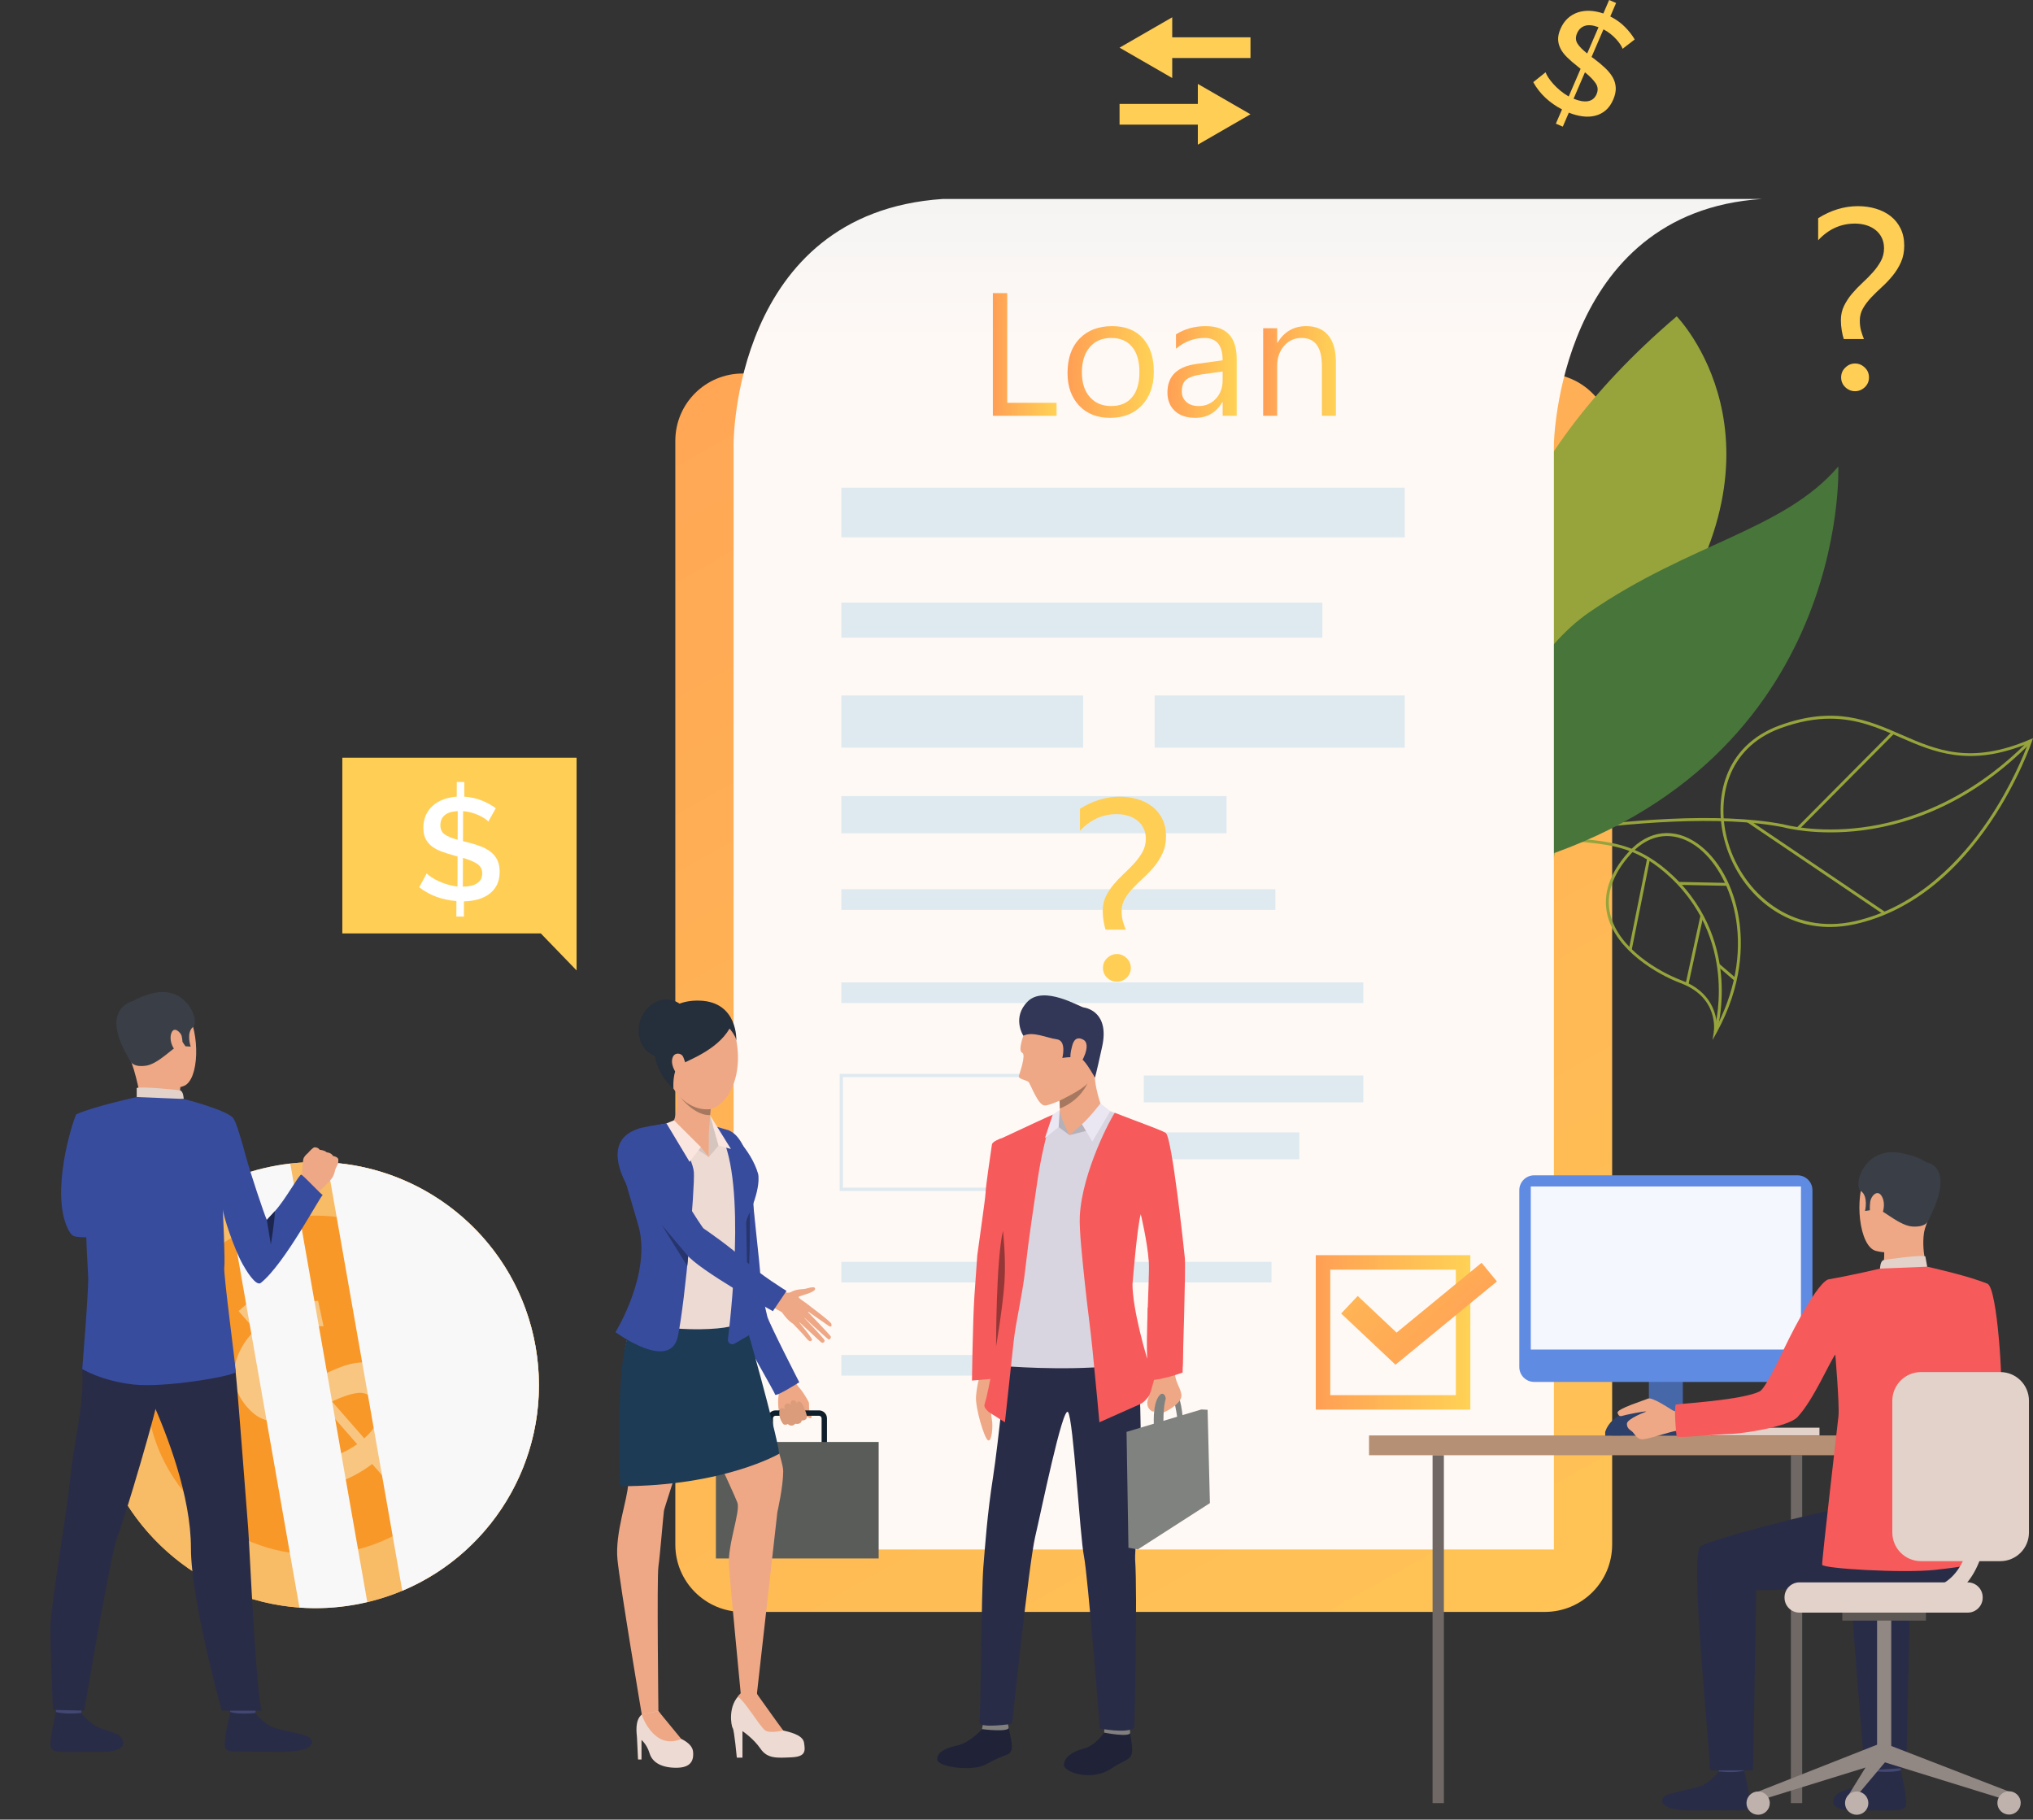 <svg width="200" height="179" viewBox="0 0 200 179" fill="none" xmlns="http://www.w3.org/2000/svg">
<rect x="0" y="0" width="200" height="179" fill="#333333" stroke="none"/>
<path d="M73.062 158.57H151.972C155.632 158.57 158.598 155.606 158.598 151.949V43.363C158.598 39.706 155.631 36.743 151.972 36.743H73.062C69.402 36.743 66.436 39.707 66.436 43.363V151.949C66.436 155.606 69.402 158.57 73.062 158.57Z" fill="url(#paint0_linear_8_186)"/>
<path d="M139.333 84.379L139.269 84.099C139.329 84.085 145.293 82.728 152.698 81.686C159.537 80.722 169.036 79.837 175.461 81.094L175.473 81.097C175.504 81.106 178.664 81.985 183.203 81.397C187.39 80.856 193.645 78.92 199.659 72.777L199.864 72.977C197.181 75.717 194.227 77.865 191.082 79.358C188.565 80.554 185.921 81.337 183.224 81.683C178.729 82.262 175.563 81.419 175.399 81.374C163.17 78.985 139.57 84.325 139.333 84.379Z" fill="#97A43C"/>
<path d="M180.021 91.192C177.943 91.192 175.986 90.582 174.262 89.382C172.123 87.894 170.515 85.621 169.736 82.982C168.452 78.638 169.6 73.364 175.058 71.368C180.456 69.395 183.793 70.853 187.019 72.262C190.533 73.796 193.852 75.246 199.706 72.744L200 72.618L199.898 72.922C199.885 72.96 198.594 76.767 195.827 80.863C194.201 83.269 192.389 85.305 190.443 86.911C188.006 88.923 185.351 90.266 182.549 90.901C181.692 91.096 180.846 91.192 180.021 91.192ZM180.038 70.699C178.6 70.699 177 70.963 175.156 71.638C169.874 73.57 168.765 78.687 170.01 82.9C171.462 87.815 176.214 92.044 182.485 90.621C188.73 89.204 193.056 84.448 195.584 80.708C197.881 77.311 199.154 74.113 199.516 73.134C193.73 75.506 190.261 73.99 186.903 72.524C184.835 71.622 182.722 70.699 180.038 70.699Z" fill="#97A43C"/>
<path d="M172.05 80.657L171.89 80.895L185.312 89.963L185.473 89.725L172.05 80.657Z" fill="#97A43C"/>
<path d="M186.123 71.984L176.75 81.426L176.954 81.628L186.328 72.186L186.123 71.984Z" fill="#97A43C"/>
<path d="M168.474 102.316L168.6 101.508C168.622 101.37 169.084 98.121 165.335 96.715C163.057 95.861 158.979 93.493 158.137 90.033C157.639 87.983 158.342 85.888 160.228 83.802C162.169 81.656 164.709 81.358 167.021 83.003C169.045 84.444 170.555 87.179 171.062 90.32C171.477 92.895 171.433 96.944 168.868 101.6L168.474 102.316ZM163.999 82.246C162.725 82.246 161.492 82.834 160.442 83.995C158.623 86.006 157.942 88.014 158.417 89.965C159.23 93.308 163.211 95.613 165.437 96.446C168.389 97.554 168.86 99.815 168.906 100.918C173.07 92.822 170.199 85.618 166.855 83.237C165.922 82.574 164.949 82.246 163.999 82.246Z" fill="#97A43C"/>
<path d="M168.88 101.572L168.604 101.49C168.611 101.468 169.257 99.275 169.053 96.322C168.866 93.602 167.896 89.661 164.345 86.326C161.237 83.406 158.7 83.14 155.764 82.832C152.26 82.465 148.289 82.048 142.501 76.771L142.695 76.558C148.413 81.772 152.334 82.184 155.794 82.546C158.658 82.846 161.363 83.129 164.542 86.115C168.165 89.518 169.152 93.538 169.342 96.312C169.547 99.316 168.886 101.55 168.88 101.572Z" fill="#97A43C"/>
<path d="M162.041 84.441L160.237 93.409L160.518 93.466L162.323 84.498L162.041 84.441Z" fill="#97A43C"/>
<path d="M165.131 86.758L165.125 87.046L169.939 87.142L169.945 86.855L165.131 86.758Z" fill="#97A43C"/>
<path d="M167.287 90.057L165.822 96.799L166.102 96.86L167.568 90.118L167.287 90.057Z" fill="#97A43C"/>
<path d="M169.144 94.822L168.957 95.04L170.625 96.473L170.813 96.255L169.144 94.822Z" fill="#97A43C"/>
<path d="M139.181 47.925C139.181 47.925 154.636 60.703 148.33 71.925C142.022 83.147 138.069 73.975 138.069 73.975C138.069 73.975 133.4 75.744 139.56 62.02C142.463 55.551 139.181 47.925 139.181 47.925Z" fill="#BBD070"/>
<path d="M164.949 31.121C164.949 31.121 176.928 43.356 163.372 62.391C149.816 81.425 152.774 90.784 152.774 90.784C152.774 90.784 129.985 60.907 164.949 31.121Z" fill="#97A43C"/>
<path d="M148.603 85.281C141.81 87.151 146.447 67.046 156.356 60.226C166.264 53.406 175.469 52.171 180.847 45.893C180.847 45.893 182.059 76.072 148.603 85.281Z" fill="#48753A"/>
<path d="M173.348 19.573C153.249 20.872 152.867 43.7 152.867 43.7V152.425H72.167V43.7C72.167 43.7 72.075 20.948 92.749 19.573H173.348Z" fill="url(#paint1_linear_8_186)"/>
<path d="M138.193 47.976H82.763V52.863H138.193V47.976Z" fill="#DFEAF0"/>
<path d="M130.093 59.276H82.763V62.737H130.093V59.276Z" fill="#DFEAF0"/>
<path d="M106.556 68.414H82.763V73.555H106.556V68.414Z" fill="#DFEAF0"/>
<path d="M138.194 68.414H113.586V73.555H138.194V68.414Z" fill="#DFEAF0"/>
<path d="M120.668 78.313H82.763V81.978H120.668V78.313Z" fill="#DFEAF0"/>
<path d="M125.469 87.476H82.763V89.512H125.469V87.476Z" fill="#DFEAF0"/>
<path d="M134.118 96.638H82.763V98.674H134.118V96.638Z" fill="#DFEAF0"/>
<path d="M106.719 117.161H82.601V105.638H106.719V117.161ZM82.926 116.836H106.393V105.963H82.926V116.836Z" fill="#DFEAF0"/>
<path d="M134.118 105.801H112.517V108.448H134.118V105.801Z" fill="#DFEAF0"/>
<path d="M127.828 111.399H112.517V114.046H127.828V111.399Z" fill="#DFEAF0"/>
<path d="M125.088 124.125H82.763V126.161H125.088V124.125Z" fill="#DFEAF0"/>
<path d="M107.091 133.287H82.763V135.322H107.091V133.287Z" fill="#DFEAF0"/>
<path d="M144.648 138.668H129.441V123.475H144.648V138.668ZM130.866 137.244H143.222V124.899H130.866V137.244Z" fill="url(#paint2_linear_8_186)"/>
<path d="M137.283 134.251L131.937 129.216L133.568 127.489L137.391 131.091L145.753 124.226L147.262 126.06L137.283 134.251Z" fill="url(#paint3_linear_8_186)"/>
<path d="M166.306 141.199H178.995V140.446H166.306V141.199Z" fill="#E2D2CA"/>
<path d="M177.294 143.157H176.182V177.38H177.294V143.157Z" fill="#706865"/>
<path d="M159.473 141.308H168.292V140.232H159.473V141.308Z" fill="#CCBDB7"/>
<path d="M162.213 141.198H165.552V131.063H162.213V141.198Z" fill="#4667A8"/>
<path d="M134.68 143.156H183.546V141.21H134.68V143.156Z" fill="#B59074"/>
<path d="M192.925 129.433C192.925 129.433 193.46 136.921 191.996 137.818C191.078 138.379 187.42 140.273 187.529 140.627C187.637 140.983 189.595 143.787 189.595 143.787C189.595 143.787 196.62 139.164 196.847 137.707C197.069 136.284 196.501 126.743 195.536 126.303C194.812 125.974 194.43 126.246 193.519 126.922C192.239 127.873 192.925 129.433 192.925 129.433Z" fill="#F75A5A"/>
<path d="M180.119 131.571L179.5 131.342C179.5 131.342 180.272 129.531 180.61 129.576C180.998 129.626 181.483 129.754 181.483 129.754L180.119 131.571Z" fill="#EAD8CF"/>
<path d="M179.978 131.883C180.057 131.824 181.294 129.452 181.294 129.452L183.938 129.811L182.509 132.62L179.978 131.883Z" fill="#DA9B5B"/>
<path d="M184.281 172.707C184.281 172.707 184.499 174.222 184.527 174.45C184.554 174.677 186.957 174.315 186.957 174.315L187.152 172.512C187.152 172.512 184.582 172.493 184.281 172.707Z" fill="#424773"/>
<path d="M184.5 174.257C184.5 174.257 183.739 175.169 183.002 175.567C182.265 175.965 181.108 176.123 180.673 176.535C180.358 176.832 179.528 178.112 182.586 178.087C185.645 178.062 187.12 178.268 187.448 177.777C187.776 177.286 186.974 174.155 186.974 174.155C186.974 174.155 186.25 174.415 184.5 174.257Z" fill="#292C47"/>
<path d="M168.884 172.722C168.884 172.722 169.102 174.237 169.131 174.464C169.158 174.692 171.561 174.33 171.561 174.33L171.755 172.526C171.755 172.526 169.184 172.507 168.884 172.722Z" fill="#424773"/>
<path d="M169.105 174.272C169.105 174.272 168.343 175.185 167.606 175.582C166.87 175.98 164.16 176.308 163.725 176.719C163.41 177.016 162.887 178.214 167.191 178.101C170.248 178.022 171.725 178.282 172.052 177.791C172.38 177.3 171.578 174.169 171.578 174.169C171.578 174.169 170.895 174.448 169.105 174.272Z" fill="#292C47"/>
<path d="M192.031 146.534C192.031 146.534 183.295 148.012 181.321 148.32C179.348 148.63 168.649 151.29 167.31 152.101C166.245 152.746 167.869 168.242 168.247 174.155H172.462L172.768 156.421C177.826 156.547 181.434 155.238 185.117 155.797C188.8 156.357 191.871 157.15 194.211 154.014C194.21 154.014 194.297 147.219 192.031 146.534Z" fill="#292C47"/>
<path d="M183.42 174.169L187.527 173.915L187.927 156.419C190.105 156.474 190.851 156.336 192.613 156.122L195.928 148.421C193.022 149.002 183.711 151.348 182.47 152.1C181.405 152.746 183.041 168.256 183.42 174.169Z" fill="#292C47"/>
<path d="M188.01 113.814C188.01 113.814 184.807 112.93 183.584 115.414C182.363 117.899 182.916 122.607 184.53 123.05C186.145 123.494 188.465 122.983 189.136 121.438C189.806 119.892 190.34 117.695 190.181 116.272C190.02 114.849 188.86 114.155 188.01 113.814Z" fill="#EEA886"/>
<path d="M185.368 122.554C185.368 122.554 185.403 124.444 185.195 124.846C184.986 125.249 189.655 125.147 189.655 125.147C189.655 125.147 188.919 122.878 189.337 120.946C189.75 119.034 185.368 122.554 185.368 122.554Z" fill="#EEA886"/>
<path d="M189.588 120.232C189.588 120.232 189.339 120.739 188.13 120.657C186.922 120.575 185.328 119.119 184.815 118.989C184.302 118.859 184.271 118.567 184.271 118.567L184 119.049L183.475 119.129C183.475 119.129 183.832 117.669 183.054 117.156C182.276 116.642 183.404 112.502 187.345 113.501C187.345 113.501 190.352 114.051 190.392 115.728C190.431 117.405 190.172 119.343 189.588 120.232Z" fill="#3A3F47"/>
<path d="M184.949 124.798C184.949 124.798 184.962 124.029 185.312 123.955C185.661 123.881 188.982 123.425 189.409 123.593L189.594 124.61C189.594 124.609 188.768 125.117 184.949 124.798Z" fill="#E2D2CA"/>
<path d="M183.989 118.223C184.079 117.592 184.796 116.868 185.207 117.85C185.619 118.832 184.93 120.263 184.469 120.186C184.008 120.11 183.867 119.079 183.989 118.223Z" fill="#EEA886"/>
<path d="M171.042 133.89C171.044 133.889 171.045 133.889 171.048 133.89C171.024 133.9 171.02 133.901 171.042 133.89Z" fill="#323657"/>
<path d="M188.944 114.266C188.944 114.266 192.848 114.083 189.625 120.173L188.944 114.266Z" fill="#3A3F47"/>
<path d="M197.645 176.245L197.354 177.061L185.081 173.261L185.669 171.608L197.645 176.245Z" fill="#918783"/>
<path d="M184.66 172.679H186.055V159.347H184.66V172.679Z" fill="#918783"/>
<path d="M181.242 159.424H189.471V158.637H181.242V159.424Z" fill="#5E5854"/>
<path d="M172.96 176.245L173.251 177.061L185.525 173.261L184.986 171.503L172.96 176.245Z" fill="#918783"/>
<path d="M181.609 176.973V177.922L185.525 173.261L184.986 171.503L181.609 176.973Z" fill="#918783"/>
<path d="M171.813 177.379C171.813 178.012 172.327 178.525 172.96 178.525C173.594 178.525 174.107 178.012 174.107 177.379C174.107 176.746 173.594 176.234 172.96 176.234C172.327 176.234 171.813 176.746 171.813 177.379Z" fill="#BFB2AC"/>
<path d="M183.466 178.19C183.914 177.743 183.914 177.017 183.466 176.57C183.018 176.122 182.292 176.122 181.844 176.57C181.396 177.017 181.396 177.743 181.844 178.19C182.292 178.637 183.018 178.637 183.466 178.19Z" fill="#BFB2AC"/>
<path d="M197.906 178.475C198.523 178.33 198.905 177.712 198.759 177.096C198.614 176.481 197.996 176.099 197.38 176.245C196.764 176.39 196.382 177.008 196.527 177.623C196.673 178.239 197.29 178.621 197.906 178.475Z" fill="#BFB2AC"/>
<path d="M177.026 158.639H193.58C194.392 158.639 195.05 157.981 195.05 157.17V157.132C195.05 156.32 194.391 155.663 193.58 155.663H177.026C176.215 155.663 175.556 156.321 175.556 157.132V157.17C175.556 157.981 176.214 158.639 177.026 158.639Z" fill="#E2D2CA"/>
<path d="M140.932 177.38H142.044V143.156H140.932V177.38Z" fill="#706865"/>
<path d="M150.93 135.945H176.835C177.646 135.945 178.302 135.29 178.302 134.48V117.085C178.302 116.275 177.646 115.62 176.835 115.62H150.93C150.12 115.62 149.464 116.275 149.464 117.085V134.48C149.464 135.288 150.12 135.945 150.93 135.945Z" fill="#5F8BE3"/>
<path d="M150.593 132.76H177.172V116.718H150.593V132.76Z" fill="#F5F7FF"/>
<path d="M157.913 141.237V140.875C157.913 140.875 158.421 138.625 162.022 138.625C165.622 138.625 165.549 141.236 165.549 141.236H157.913V141.237Z" fill="#2C4069"/>
<path d="M165.593 138.96C165.593 138.96 164.81 138.899 164.524 138.727C164.238 138.554 162.523 137.402 162.121 137.586C161.718 137.771 159.039 138.591 159.132 138.982C159.225 139.374 159.473 139.336 159.661 139.266C159.85 139.197 161.797 138.789 161.968 138.858C161.968 138.858 160.056 139.555 160.049 140.063C160.041 140.572 160.449 140.695 160.63 140.888C160.811 141.08 161.03 141.558 161.522 141.594C162.015 141.631 164.418 140.795 164.912 140.757C165.407 140.719 166.323 140.787 166.386 140.707C166.447 140.626 165.593 138.96 165.593 138.96Z" fill="#EEA886"/>
<path d="M179.831 125.865C182.325 125.427 184.949 124.798 184.949 124.798L189.594 124.61C189.594 124.61 193.856 125.547 195.535 126.305C195.694 126.376 195.694 130.104 196.131 131.082L194.739 134.015C194.739 134.015 193.935 139.826 193.768 142.41C193.691 143.596 193.985 153.876 193.985 153.876C193.985 153.876 193.568 154.082 190.399 154.431C187.229 154.78 179.31 154.305 179.26 153.931C179.21 153.557 180.794 140.004 180.864 139.301C180.971 138.224 180.552 133.246 180.552 133.246C179.956 134.047 178.432 137.668 176.845 139.389C175.911 140.402 171.289 141.023 170.418 141.052C168.522 141.115 165.062 141.492 164.961 141.307C164.881 141.197 164.66 138.239 164.877 138.167C165.066 138.104 171.491 137.735 173.137 136.862C173.739 136.544 175.539 132.622 175.539 132.622C175.539 132.622 178.455 126.483 179.831 125.865Z" fill="#F75A5A"/>
<path d="M188.983 153.577H196.78C198.339 153.577 199.603 152.315 199.603 150.757V137.796C199.603 136.239 198.339 134.976 196.78 134.976H188.983C187.424 134.976 186.16 136.239 186.16 137.796V150.757C186.16 152.315 187.424 153.577 188.983 153.577Z" fill="#E2D2CA"/>
<path d="M188.542 157.897C190.525 157.897 192.131 157.231 193.32 155.92C196.008 152.955 195.525 147.745 195.503 147.524C195.462 147.113 195.095 146.813 194.685 146.854C194.274 146.895 193.975 147.26 194.015 147.671C194.02 147.731 194.449 152.453 192.209 154.919C191.303 155.917 190.104 156.401 188.542 156.401C188.129 156.401 187.795 156.736 187.795 157.148C187.794 157.563 188.129 157.897 188.542 157.897Z" fill="#E2D2CA"/>
<path d="M77.84 135.412C77.84 135.412 78.171 135.727 78.285 136.022C78.375 136.255 78.678 136.564 78.821 136.741C78.964 136.917 79.498 137.742 79.574 137.972C79.606 138.066 79.564 138.715 79.649 138.899C79.734 139.083 79.951 139.435 79.787 139.502C79.623 139.568 79.339 139.303 79.339 139.303C79.339 139.303 79.405 139.476 79.279 139.577C79.034 139.776 78.851 139.696 78.851 139.696C78.851 139.696 78.803 139.915 78.679 139.971C78.407 140.098 78.233 140.015 78.233 140.015C78.233 140.015 78.136 140.154 77.937 140.197C77.681 140.254 77.51 140.059 77.51 140.059C77.51 140.059 77.207 140.201 77.07 140.073C76.933 139.945 76.904 139.78 76.826 139.652C76.748 139.525 76.427 138.285 76.592 137.297C76.758 136.309 75.985 135.569 75.985 135.569L77.84 135.412Z" fill="#EEA886"/>
<path d="M80.569 143.005H76.301C75.867 143.005 75.514 142.653 75.514 142.219V139.53C75.514 139.096 75.867 138.744 76.301 138.744H80.569C81.003 138.744 81.355 139.096 81.355 139.53V142.219C81.355 142.653 81.003 143.005 80.569 143.005ZM76.301 139.273C76.159 139.273 76.043 139.389 76.043 139.531V142.22C76.043 142.362 76.159 142.478 76.301 142.478H80.569C80.711 142.478 80.827 142.362 80.827 142.22V139.531C80.827 139.389 80.711 139.273 80.569 139.273H76.301Z" fill="#0E1E2B"/>
<path d="M86.441 141.851H70.428V153.313H86.441V141.851Z" fill="#595C59"/>
<path d="M71.634 111.178C71.634 111.178 70.814 111.19 70.463 113.639C70.113 116.09 70.777 117.114 70.855 118.133C70.934 119.153 72.131 125.739 72.163 126.03C72.196 126.321 72.356 129.826 72.823 130.756C73.289 131.686 76.722 136.958 76.767 137.22C76.813 137.484 78.434 136.302 78.434 136.302C78.434 136.302 75.738 130.664 75.582 130.02C75.425 129.376 74.341 126.092 74.512 125.088C74.683 124.085 74.031 118.553 74.094 117.937C74.158 117.324 73.206 111.552 71.634 111.178Z" fill="#EEA886"/>
<path d="M71.634 111.178C71.634 111.178 70.814 111.19 70.463 113.639C70.113 116.09 70.43 116.972 70.641 118.035C70.841 119.037 71.521 125.174 71.553 125.465C71.586 125.757 72.401 129.455 72.824 130.757C73.146 131.746 76.206 136.927 76.252 137.19C76.298 137.453 78.631 135.979 78.631 135.979C78.631 135.979 75.639 130.146 75.483 129.504C75.327 128.86 74.82 126.633 74.804 125.616C74.784 124.42 74.032 118.555 74.095 117.938C74.158 117.324 73.923 112.016 71.634 111.178Z" fill="#384C9E"/>
<path d="M64.772 168.328C64.772 168.328 66.201 170.447 66.776 170.958C66.776 170.958 68.1 171.421 68.183 172.322C68.237 172.91 68.185 173.856 66.671 173.898C65.158 173.94 64.186 173.412 63.909 172.496C63.633 171.581 63.109 171.171 63.109 171.171V173.088H62.768C62.768 173.088 62.682 171.235 62.662 170.894C62.64 170.554 62.416 169.244 63.136 168.664C63.855 168.083 64.772 168.328 64.772 168.328Z" fill="#EDDAD3"/>
<path d="M74.461 166.634C74.461 166.634 74.708 167.218 75.175 167.826C75.518 168.272 76.582 170.105 77.051 170.233C77.519 170.361 78.97 170.617 79.097 171.426C79.225 172.235 79.289 172.81 77.86 172.874C76.431 172.938 75.494 173.023 74.811 172.022C74.129 171.02 73.042 170.296 73.042 170.296V172.908H72.487C72.487 172.908 72.231 170.19 72.083 169.998C71.933 169.806 71.55 167.719 72.872 166.632C74.195 165.547 74.461 166.634 74.461 166.634Z" fill="#EDDAD3"/>
<path d="M63.813 127.42C63.813 127.42 62.009 129.764 61.519 132.543C61.03 135.322 61.808 144.651 61.787 146.026C61.766 147.399 60.487 150.818 60.743 153.406C60.999 155.995 63.136 168.662 63.136 168.662L64.772 168.327C64.772 168.327 64.612 155.196 64.772 154.11C64.931 153.024 65.252 149.064 65.317 148.616C65.38 148.169 69.376 136.423 69.376 134.42C69.376 132.415 68.161 124.151 63.813 127.42Z" fill="#EEA886"/>
<path d="M72.873 128.336C72.873 128.336 75.835 139.636 76.188 141.201C76.54 142.766 77.049 144.059 77.049 144.723C77.049 146.265 76.476 148.742 76.476 148.742L74.461 166.634H72.873C72.873 166.634 71.87 156.187 71.711 154.078C71.551 151.97 72.862 148.711 72.542 147.816C72.222 146.922 67.393 136.602 67.393 136.602C67.393 136.602 63.738 125.056 72.873 128.336Z" fill="#EEA886"/>
<path d="M67.022 171.067C67.022 171.067 65.778 171.705 64.647 170.862C63.518 170.018 63.136 168.662 63.136 168.662L64.772 168.328L67.022 171.067Z" fill="#EEA886"/>
<path d="M77.052 170.233C77.052 170.233 75.772 170.552 75.282 170.233C74.792 169.913 73.125 167.098 72.572 166.93C72.572 166.93 73.107 165.845 74.461 166.633C74.461 166.633 76.689 169.764 77.052 170.233Z" fill="#EEA886"/>
<path d="M76.665 143.003C76.665 143.003 71.22 146.205 61.016 146.205C61.016 146.205 60.438 134.38 61.922 131.053C63.406 127.727 73.254 129.795 73.254 129.795C73.254 129.795 76.315 140.557 76.665 143.003Z" fill="#1D3B54"/>
<path d="M69.226 110.296C69.226 110.296 70.809 111.042 71.358 111.152C71.908 111.261 74.04 114.029 74.413 115.039C74.786 116.049 74.413 117.564 73.644 119.343C72.875 121.122 73.599 121.715 73.248 123.493C72.896 125.272 72.588 129.039 72.654 130.026C72.721 131.015 63.764 131.201 61.72 129.4C61.72 129.4 63.775 126.326 64.038 125.886C64.302 125.447 64.082 123.053 63.841 122.438C63.599 121.823 61.99 116.594 61.99 116.594C61.99 116.594 60.674 112.578 61.863 111.656C62.896 110.855 65.711 110.569 66.217 110.393C66.723 110.218 68.193 110.142 69.226 110.296Z" fill="#EDDAD3"/>
<path d="M69.732 113.82L70.693 112.694L69.858 109.732C69.859 109.733 69.579 111.382 69.732 113.82Z" fill="#D6C5BE"/>
<path d="M67.23 99.074C68.171 98.743 71.626 97.931 72.44 102.346C73.254 106.76 70.814 109.9 68.571 109.067C66.33 108.232 64.944 105.18 64.813 102.851C64.68 100.523 66.043 99.491 67.23 99.074Z" fill="#EEA886"/>
<path d="M72.439 102.345C72.439 102.345 72.608 98.568 68.85 98.436C65.092 98.305 64.081 101.397 64.388 103.65C64.696 105.904 66.252 107.092 66.252 107.092C66.252 107.092 66.116 105.268 66.846 104.795C67.575 104.321 70.499 103.377 71.774 101.181C71.773 101.181 72.364 101.875 72.439 102.345Z" fill="#252E3B"/>
<path d="M67.753 101.945C67.258 103.449 65.79 104.318 64.474 103.885C63.158 103.453 62.493 101.883 62.987 100.379C63.482 98.874 64.951 98.006 66.267 98.438C67.583 98.871 68.248 100.44 67.753 101.945Z" fill="#252E3B"/>
<path d="M69.983 108.47C69.983 108.47 69.667 111.371 69.733 112.315C69.733 112.315 68.088 113.961 66.218 110.393C66.218 110.393 67.004 108.922 66.412 106.918C65.82 104.915 69.983 108.47 69.983 108.47Z" fill="#EEA886"/>
<path d="M69.732 112.315V113.82L67.84 112.407L69.732 112.315Z" fill="#EEA886"/>
<path d="M69.732 113.819L68.946 112.848L66.299 110.212L65.443 111.036L69.732 113.819Z" fill="#D6C5BE"/>
<path d="M65.933 110.465C65.933 110.465 68.153 113.832 68.26 115.315C68.366 116.797 67.434 127.885 66.688 131.45C65.941 135.014 60.551 131.048 60.551 131.048C60.551 131.048 64.174 125.191 62.783 120.499C61.392 115.809 60.888 113.934 60.888 113.934C60.888 113.934 61.366 111.322 63.062 110.954C64.548 110.631 65.933 110.465 65.933 110.465Z" fill="#384C9E"/>
<path d="M74.585 115.487C74.585 115.487 74.961 116.905 73.4 120.035C73.4 120.035 73.425 124.041 73.468 125.293C73.513 126.545 73.809 131.278 73.809 131.278L72.265 132.181C71.954 132.363 71.57 132.11 71.613 131.752C72.05 128.151 73.473 114.487 70.4 110.813L71.633 111.176C71.634 111.177 73.848 112.967 74.585 115.487Z" fill="#384C9E"/>
<path d="M67.223 103.997C67.086 103.65 66.629 103.554 66.366 103.751C66.102 103.948 65.948 104.541 66.366 105.31C66.783 106.079 68.257 106.615 67.223 103.997Z" fill="#EEA886"/>
<path d="M70.694 112.694L71.906 113.029L69.859 109.733L70.694 112.694Z" fill="#FAE6DE"/>
<path d="M68.947 112.848L67.84 114.297L65.567 110.512L66.299 110.212L68.947 112.848Z" fill="#FAE6DE"/>
<path d="M69.917 109.108L69.863 109.69C69.863 109.69 68.556 109.934 66.846 107.851C66.845 107.85 68.058 109.328 69.917 109.108Z" fill="#A77860"/>
<path d="M76.643 126.866C76.643 126.866 77.411 127.36 77.853 127.084C78.23 126.849 78.885 126.816 79.088 126.806C79.358 126.791 80.172 126.44 80.192 126.781C80.213 127.121 78.88 127.424 78.613 127.544C78.346 127.663 79.521 128.236 79.653 128.511C79.785 128.785 78.725 130.675 77.963 130.188C77.201 129.702 76.71 128.68 76.559 128.621C76.408 128.563 75.992 128.288 75.992 128.288L76.643 126.866Z" fill="#EEA886"/>
<path d="M62.044 111.482C62.044 111.482 63.111 111.218 64.034 112.205C64.957 113.194 65.418 114.819 65.66 115.345C65.902 115.872 68.957 120.748 69.133 120.857C69.309 120.967 72.414 123.47 73.82 124.809C75.227 126.149 77.968 127.642 77.968 127.642L76.936 129.092C76.936 129.092 68.605 124.656 67.55 123.03C66.495 121.406 62.283 116.903 62.283 116.903C62.283 116.903 59.769 113.119 62.044 111.482Z" fill="#EEA886"/>
<path d="M79.502 128.356C79.502 128.356 81.733 130.001 81.79 130.234C81.847 130.468 81.751 130.583 81.535 130.438C81.321 130.293 79.334 128.911 79.334 128.911C79.334 128.911 81.647 131.301 81.736 131.483C81.788 131.589 81.615 131.824 81.492 131.757C81.369 131.69 78.941 129.452 78.941 129.452C78.941 129.452 81.097 131.687 81.125 131.861C81.15 132.013 80.938 132.189 80.766 132.035C80.595 131.88 78.477 129.918 78.477 129.918C78.477 129.918 79.944 131.643 79.881 131.805C79.843 131.903 79.702 132.114 79.337 131.656C78.973 131.199 78 130.211 78 130.211L79.502 128.356Z" fill="#EEA886"/>
<path d="M73.768 119.249C73.768 119.249 73.841 124.251 73.535 126.663L73.4 120.035L73.768 119.249Z" fill="#27356E"/>
<path d="M62.594 111.115C62.594 111.115 63.202 111.217 64.125 112.205C65.048 113.194 65.51 114.819 65.751 115.345C65.993 115.872 69.048 120.748 69.224 120.857C69.4 120.967 71.944 122.713 73.351 124.053C74.758 125.392 77.376 126.992 77.376 126.992L76.033 128.986C76.033 128.986 68.686 124.921 67.521 123.372C66.276 121.718 61.839 116.863 61.839 116.863C61.839 116.863 58.962 112.442 62.594 111.115Z" fill="#384C9E"/>
<path d="M79.35 139.176C79.35 139.176 79.064 138.063 78.706 137.897C78.348 137.731 78.428 138.138 78.428 138.138C78.428 138.138 78.356 137.734 78.022 137.756C77.689 137.779 77.81 138.251 77.81 138.251C77.81 138.251 77.671 137.959 77.354 138.101C77.037 138.243 77.228 138.613 77.228 138.613C77.228 138.613 76.801 138.308 76.698 138.723C76.524 139.425 77.05 140.085 77.05 140.085C77.05 140.085 77.216 140.235 77.511 140.078C77.511 140.078 77.853 140.471 78.242 140.049C78.242 140.049 78.811 140.198 78.866 139.726C78.864 139.726 79.508 139.804 79.35 139.176Z" fill="#DB9C7C"/>
<path d="M67.605 124.544L65.091 120.49C65.091 120.49 67.235 123.02 67.459 123.291C67.682 123.562 67.701 123.582 67.701 123.582C67.701 123.582 67.636 124.405 67.605 124.544Z" fill="#27356E"/>
<path d="M97.935 134.146C97.935 134.146 98.109 134.936 98.415 135.742C98.565 136.134 98.639 138.713 98.624 139.046C98.611 139.326 98.425 139.16 98.331 138.976C98.276 138.87 98.107 137.979 97.942 137.505C97.803 137.107 97.684 136.959 97.614 137.088C97.543 137.217 97.416 138.873 97.568 139.581C97.72 140.289 97.561 141.92 97.188 141.684C96.815 141.447 95.943 138.498 96.016 137.387C96.089 136.276 96.486 134.883 96.486 134.883L97.935 134.146Z" fill="#EEA886"/>
<path d="M97.585 135.64C97.585 135.64 98.802 127.555 99.124 126.019C99.271 125.323 99.673 123.592 99.927 122.17C100.012 121.701 100.082 121.219 100.142 120.747C100.142 120.745 100.142 120.744 100.142 120.744C100.381 118.858 100.443 117.138 100.443 117.138C100.443 117.138 101.498 112.307 98.446 112.009C98.446 112.009 97.628 112.264 97.581 112.6C97.396 113.891 96.975 116.683 96.957 117.344C96.943 117.882 96.153 123.302 96.141 123.494C96.118 123.866 95.936 126.377 95.861 127.48C95.688 130.054 95.621 135.811 95.621 135.811L97.585 135.64Z" fill="#F75A5A"/>
<path d="M96.612 170.099C96.612 170.099 95.434 171.413 94.238 171.688C93.043 171.964 92.206 172.315 92.197 173.069C92.188 173.824 95.638 174.32 97.006 173.56C99.049 172.426 99.256 172.768 99.483 172.201C99.709 171.634 99.21 170.118 99.225 169.938C99.244 169.714 96.612 170.099 96.612 170.099Z" fill="#202338"/>
<path d="M108.63 170.442C108.63 170.442 107.763 171.722 106.604 172.017C105.462 172.308 104.721 172.862 104.664 173.595C104.608 174.328 107.359 175.287 109.291 174C110.561 173.155 111.035 173.203 111.291 172.665C111.547 172.127 111.157 170.622 111.182 170.447C111.214 170.232 108.63 170.442 108.63 170.442Z" fill="#202338"/>
<path d="M96.745 169.471C96.745 169.471 96.589 170.087 96.612 170.1C96.635 170.113 99.307 170.431 99.226 169.938C99.161 169.536 99.066 169.101 99.066 169.101L96.745 169.471Z" fill="#81807E"/>
<path d="M108.665 169.809C108.665 169.809 108.608 170.429 108.629 170.443C108.651 170.457 111.197 170.937 111.182 170.448C111.17 170.061 111.02 169.578 111.02 169.578L108.665 169.809Z" fill="#81807E"/>
<path d="M99.173 132.623C99.173 132.623 98.201 142.05 97.697 145.278C97.106 149.051 96.906 152.169 96.741 154.122C96.534 156.578 96.494 168.661 96.348 169.38C96.203 170.099 99.566 169.578 99.566 169.578C99.566 169.578 101.221 153.79 101.838 151.173C102.413 148.738 104.546 138.25 105.07 138.915C105.594 139.581 106.245 151.154 106.633 153.075C107.022 154.995 108.203 170.037 108.203 170.037C108.203 170.037 110.879 170.569 111.592 169.967C111.592 169.967 111.917 157.006 111.669 153.404C111.575 152.032 113.279 136.946 111.094 130.873C109.939 127.662 99.173 132.623 99.173 132.623Z" fill="#292C47"/>
<path d="M115.827 133.962C115.827 133.962 114.189 134.46 113.503 134.334C112.816 134.208 113.163 125.797 113.136 124.047C113.116 122.627 112.338 118.88 112.338 118.88C112.338 118.88 112.338 118.883 112.337 118.887C112.336 118.888 112.336 118.89 112.336 118.891C112.336 118.893 112.335 118.896 112.335 118.898C112.257 119.178 111.208 123.068 111.172 124.936C111.134 126.875 111.424 134.294 111.424 134.294L108.817 135.521L99.802 135.78L98.488 135.799C98.488 135.799 98.695 131.402 98.772 129.895C98.82 128.937 99.007 127.222 98.959 125.553C98.959 125.553 98.989 123.793 98.815 123.034C98.796 119.688 98.593 116.373 98.593 116.373C98.481 114.856 98.402 113.438 98.358 112.113C98.725 111.92 99.165 111.693 99.518 111.526C100.608 111.007 102.128 110.309 103.103 109.861C103.675 109.599 104.234 109.408 104.234 109.408C104.234 109.408 108.132 109.035 108.447 109.055C108.547 109.061 109.034 109.23 109.673 109.474C111.055 109.999 113.72 111.065 114.144 111.37C114.767 111.815 116.082 122.393 116.141 123.134C116.249 124.466 115.827 133.962 115.827 133.962Z" fill="#D8D5E0"/>
<path d="M108.427 109.044C108.14 111.669 105.223 111.669 105.223 111.669C105.223 111.669 104.016 110.613 104.055 109.832C104.056 109.816 104.057 109.798 104.059 109.781C104.076 109.637 104.24 109.46 104.256 109.171C104.259 109.132 104.26 109.092 104.261 109.052C104.262 109.013 104.262 108.974 104.262 108.935C104.261 108.736 104.25 108.538 104.238 108.402C104.234 108.354 104.229 108.313 104.226 108.28C104.222 108.231 104.217 108.204 104.217 108.204C104.217 108.204 104.688 107.709 105.285 107.119C106.329 106.089 107.765 104.766 107.767 105.292C107.767 105.32 107.763 105.354 107.755 105.392C107.504 106.575 108.427 109.044 108.427 109.044Z" fill="#EEA886"/>
<path d="M108.154 130.722C108.154 130.722 108.391 132.21 108.411 132.597L108.911 132.497C108.911 132.497 108.774 130.924 108.692 130.659L108.154 130.722Z" fill="#5D676C"/>
<path d="M116.344 139.386C116.344 139.386 116.191 137.3 115.632 136.985C115.074 136.669 115.404 137.31 115.404 137.31C115.404 137.31 115.738 138.821 115.815 139.433C115.82 139.462 116.344 139.386 116.344 139.386Z" fill="#7F827F"/>
<path d="M110.827 140.859L118.185 138.654L118.301 147.747L111.013 152.261L110.827 140.859Z" fill="#7F827F"/>
<path d="M111.013 152.261L111.942 152.418L119.027 147.866L118.8 138.687L118.185 138.654L111.013 152.261Z" fill="#7F827F"/>
<path d="M106.438 110.59L105.224 111.671C105.224 111.671 106.626 111.577 106.887 111.344L106.438 110.59Z" fill="#B4B1BA"/>
<path d="M98.738 134.384C98.738 134.384 104.443 134.87 109.439 134.384V136.022C109.439 136.022 101.936 137.105 98.488 135.71L98.738 134.384Z" fill="#292C47"/>
<path d="M103.102 109.861C102.786 110.005 102.414 110.176 102.018 110.358C101.188 110.741 100.254 111.174 99.516 111.524C99.125 111.711 98.641 111.93 98.266 112.087C98.309 113.433 98.375 114.876 98.489 116.422C98.489 116.422 98.596 120.196 98.814 123.775C98.888 124.288 98.926 124.811 98.884 125.348C98.83 126.048 98.754 126.812 98.663 127.61C98.662 127.621 98.66 127.63 98.659 127.64C98.638 127.83 98.615 128.02 98.592 128.212C98.592 128.216 98.591 128.218 98.591 128.221C98.106 132.209 97.285 136.785 96.856 138.169C96.766 138.459 97.078 138.725 97.301 138.931L98.861 139.915C98.861 139.915 99.504 133.998 99.718 131.991C99.924 130.053 100.573 127.454 100.857 124.922V124.921C101.218 121.708 101.713 118.561 101.98 116.691C102.677 111.824 103.604 109.646 103.604 109.646L103.102 109.861Z" fill="#F75A5A"/>
<path d="M113.017 124.126C113.137 125.75 112.45 134.738 113.136 134.864C113.823 134.989 116.344 134.436 116.344 134.436C116.344 134.436 116.661 124.744 116.559 123.729C116.485 122.989 115.307 111.898 114.684 111.452C114.325 111.194 111.663 110.251 110.357 109.737C110.118 109.643 109.887 109.553 109.673 109.472C109.396 109.78 106.456 115.212 106.228 119.627C106.158 120.971 106.473 123.808 106.713 126.126C106.969 128.599 107.252 130.529 107.459 132.597C107.868 136.672 108.154 139.914 108.154 139.914L112.213 138.108C112.869 137.779 113.779 136.432 113.532 135.742C112.594 133.116 111.412 128.63 111.411 126.326C111.411 126.326 111.864 120.684 112.223 119.444C112.223 119.445 112.863 122.062 113.017 124.126Z" fill="#F75A5A"/>
<path d="M113.773 134.757C113.773 134.757 113.572 135.664 113.302 136.57C113.032 137.477 112.775 137.768 112.896 138.283C112.988 138.673 113.434 138.959 113.544 138.832C113.653 138.705 113.685 137.187 114.314 137.184C114.943 137.182 114.155 139.066 114.527 138.923C114.899 138.78 116.33 137.969 116.227 137.206C116.125 136.443 115.539 135.899 115.56 134.755C115.578 133.718 115.248 133.29 115.248 133.29L113.773 134.757Z" fill="#EEA886"/>
<path d="M114.251 137.121C114.251 137.121 113.417 137.348 113.509 140.179L114.455 140.007C114.455 140.007 114.414 138.442 114.685 137.584C114.685 137.585 114.628 137.031 114.251 137.121Z" fill="#7F827F"/>
<path d="M112.909 128.669L112.95 135.811C112.95 135.811 114.377 135.748 116.344 135.022L116.481 124.95L112.909 128.669Z" fill="#F75A5A"/>
<path d="M103.896 110.781C103.896 110.781 103.792 112.271 105.053 112.306C106.315 112.341 107.318 111.13 107.318 111.13L105.223 111.67L103.948 110.59L103.896 110.781Z" fill="#D8D5E0"/>
<path d="M108.258 108.553C108.258 108.553 107.062 110.087 106.438 110.589L107.461 112.305L109.226 109.305L108.258 108.553Z" fill="#EAE6F2"/>
<path d="M104.143 110.872L105.223 111.67C105.223 111.67 104.275 109.941 104.255 109.172L104.143 110.872Z" fill="#B4B1BA"/>
<path d="M104.256 109.172L103.563 109.662L102.791 111.964L104.143 110.872L104.256 109.172Z" fill="#EAE6F2"/>
<path d="M98.67 121.076C98.67 121.076 98.977 123.733 98.815 126.159C98.654 128.583 97.99 132.461 97.99 132.461C97.99 132.461 97.983 123.952 98.67 121.076Z" fill="#963737"/>
<path d="M100.822 101.49C100.822 101.49 100.06 103.341 100.558 103.564C100.969 103.748 100.308 105.556 100.228 105.849C100.148 106.142 100.981 106.26 101.172 106.424C101.363 106.586 102.108 108.757 102.784 108.754C103.46 108.751 106.362 107.387 107.093 106.45C107.824 105.511 108.092 101.591 107.373 100.025C106.654 98.459 102.169 98.253 100.822 101.49Z" fill="#EEA886"/>
<path d="M100.672 101.887C100.672 101.887 99.507 100.097 101.113 98.509C102.72 96.921 106.213 99.044 106.588 99.101C106.962 99.156 109.156 99.625 108.426 102.96C107.777 105.93 107.715 106.008 107.715 106.008C107.715 106.008 106.844 104.438 106.435 104.203C105.797 103.835 104.51 104.075 104.51 104.075C104.51 104.075 104.956 102.369 103.964 102.238C102.973 102.107 101.612 101.422 100.672 101.887Z" fill="#323657"/>
<path d="M105.441 103.026C105.503 102.792 105.676 101.796 106.567 102.276C107.458 102.758 106.301 104.723 106.158 104.761C106.017 104.801 104.923 104.997 105.441 103.026Z" fill="#EEA886"/>
<path d="M106.977 106.582C106.957 106.632 106.294 108.241 104.261 109.053C104.262 109.014 104.262 108.975 104.262 108.936C104.261 108.737 104.25 108.539 104.238 108.403C104.233 108.355 104.229 108.314 104.226 108.281C104.226 108.28 106.411 107.255 106.977 106.582Z" fill="#A77860"/>
<path d="M33.676 74.541H56.724V91.826V95.466L53.205 91.826H33.676V74.541Z" fill="#FFCE55"/>
<path d="M48.042 80.818C47.957 80.723 47.831 80.62 47.665 80.51C47.499 80.401 47.306 80.295 47.087 80.194C46.867 80.093 46.628 80.007 46.365 79.935C46.103 79.862 45.834 79.817 45.558 79.796L45.548 82.753L45.819 82.812C46.334 82.937 46.798 83.077 47.212 83.23C47.627 83.384 47.976 83.57 48.262 83.79C48.547 84.01 48.767 84.28 48.923 84.6C49.08 84.92 49.157 85.308 49.156 85.765C49.154 86.27 49.062 86.701 48.88 87.057C48.698 87.414 48.446 87.711 48.126 87.947C47.806 88.185 47.434 88.361 47.008 88.48C46.584 88.597 46.129 88.659 45.643 88.668L45.637 90.168L44.894 90.166L44.9 88.638C44.214 88.588 43.561 88.45 42.942 88.225C42.323 87.999 41.758 87.685 41.243 87.284L41.977 85.915C42.081 86.03 42.233 86.154 42.434 86.288C42.633 86.422 42.866 86.551 43.133 86.676C43.4 86.8 43.692 86.911 44.012 87.008C44.331 87.104 44.662 87.172 45.005 87.211L45.014 84.254C44.957 84.235 44.897 84.219 44.836 84.204C44.774 84.189 44.714 84.172 44.657 84.153C44.152 84.017 43.712 83.876 43.335 83.727C42.959 83.578 42.647 83.398 42.4 83.188C42.153 82.978 41.965 82.731 41.838 82.451C41.71 82.17 41.647 81.829 41.648 81.429C41.649 80.963 41.732 80.549 41.895 80.186C42.058 79.826 42.288 79.514 42.584 79.253C42.88 78.992 43.227 78.789 43.623 78.642C44.019 78.496 44.455 78.404 44.932 78.368L44.936 76.925L45.679 76.927L45.675 78.37C46.295 78.41 46.866 78.536 47.389 78.747C47.912 78.958 48.374 79.212 48.774 79.509L48.042 80.818ZM43.323 81.174C43.322 81.574 43.461 81.874 43.742 82.076C44.022 82.276 44.448 82.454 45.02 82.608L45.03 79.794C44.448 79.821 44.019 79.956 43.742 80.197C43.463 80.439 43.324 80.765 43.323 81.174ZM47.439 85.93C47.44 85.511 47.274 85.194 46.942 84.978C46.609 84.763 46.143 84.569 45.543 84.395L45.533 87.224C46.143 87.217 46.612 87.104 46.942 86.886C47.273 86.668 47.438 86.35 47.439 85.93Z" fill="white"/>
<path d="M123.019 11.242L117.839 8.255V10.225H110.138V12.26H117.839V14.231L123.019 11.242Z" fill="#FFCE55"/>
<path d="M110.138 4.689L115.319 7.676V5.707H123.019V3.67H115.319V1.701L110.138 4.689Z" fill="#FFCE55"/>
<path d="M159.627 4.801C159.586 4.679 159.51 4.535 159.4 4.369C159.29 4.202 159.155 4.03 158.992 3.852C158.83 3.673 158.643 3.5 158.431 3.331C158.219 3.162 157.989 3.014 157.743 2.888L156.573 5.604L156.8 5.763C157.224 6.081 157.596 6.391 157.916 6.694C158.236 6.998 158.484 7.307 158.661 7.621C158.837 7.935 158.935 8.27 158.952 8.625C158.97 8.98 158.889 9.367 158.708 9.788C158.508 10.252 158.254 10.612 157.946 10.868C157.638 11.125 157.291 11.3 156.904 11.392C156.516 11.484 156.104 11.502 155.667 11.443C155.23 11.384 154.787 11.264 154.337 11.081L153.743 12.459L153.061 12.165L153.666 10.761C153.055 10.446 152.509 10.064 152.028 9.613C151.548 9.163 151.151 8.652 150.836 8.082L152.049 7.111C152.1 7.257 152.191 7.431 152.322 7.632C152.454 7.833 152.616 8.044 152.813 8.263C153.009 8.482 153.235 8.698 153.491 8.912C153.747 9.126 154.024 9.317 154.324 9.489L155.494 6.772C155.449 6.732 155.401 6.693 155.35 6.655C155.299 6.617 155.25 6.579 155.206 6.538C154.795 6.216 154.445 5.913 154.158 5.629C153.87 5.345 153.654 5.058 153.51 4.767C153.365 4.477 153.29 4.177 153.282 3.869C153.276 3.56 153.351 3.221 153.509 2.854C153.694 2.426 153.932 2.077 154.224 1.808C154.516 1.539 154.849 1.344 155.224 1.219C155.6 1.096 155.998 1.044 156.42 1.064C156.842 1.085 157.279 1.172 157.731 1.326L158.302 0L158.986 0.294L158.415 1.619C158.969 1.899 159.446 2.239 159.844 2.638C160.242 3.038 160.567 3.452 160.818 3.882L159.627 4.801ZM155.145 3.278C154.987 3.645 154.998 3.976 155.177 4.271C155.356 4.565 155.678 4.896 156.143 5.261L157.257 2.676C156.712 2.472 156.265 2.428 155.914 2.542C155.564 2.657 155.308 2.902 155.145 3.278ZM157.064 9.266C157.23 8.882 157.202 8.525 156.981 8.197C156.759 7.868 156.407 7.506 155.923 7.112L154.803 9.71C155.368 9.942 155.844 10.023 156.232 9.951C156.621 9.88 156.898 9.652 157.064 9.266Z" fill="#FFCE55"/>
<path d="M46.582 151.773C55.158 143.205 55.158 129.314 46.582 120.746C38.007 112.178 24.103 112.178 15.527 120.746C6.952 129.314 6.952 143.205 15.527 151.773C24.103 160.341 38.007 160.341 46.582 151.773Z" fill="#F8BB66"/>
<path d="M36.134 157.607L28.557 114.463C40.019 113.14 50.665 120.967 52.685 132.47C54.705 143.971 47.362 154.952 36.134 157.607Z" fill="#F8BB66"/>
<path d="M9.427 140.052C7.65 129.936 13.116 120.224 22.097 116.224L29.459 158.148C19.652 157.441 11.204 150.168 9.427 140.052Z" fill="#F8BB66"/>
<path d="M42.857 148.05C49.374 141.538 49.374 130.98 42.857 124.468C36.339 117.957 25.771 117.957 19.254 124.469C12.736 130.98 12.736 141.538 19.254 148.05C25.771 154.562 36.339 154.562 42.857 148.05Z" fill="#F89829"/>
<path d="M31.831 130.473C31.614 130.447 31.336 130.457 31 130.503C30.663 130.55 30.297 130.631 29.903 130.748C29.509 130.865 29.104 131.025 28.687 131.226C28.27 131.428 27.873 131.672 27.497 131.957L30.816 135.755L31.229 135.524C32.028 135.107 32.78 134.763 33.484 134.494C34.188 134.225 34.846 134.072 35.459 134.032C36.072 133.993 36.659 134.091 37.218 134.324C37.778 134.558 38.315 134.968 38.828 135.555C39.395 136.204 39.761 136.858 39.931 137.521C40.099 138.182 40.112 138.845 39.969 139.508C39.825 140.172 39.549 140.818 39.138 141.445C38.727 142.073 38.214 142.666 37.6 143.223L39.284 145.149L38.329 145.982L36.614 144.019C35.679 144.726 34.688 145.284 33.642 145.69C32.595 146.096 31.516 146.332 30.407 146.395L29.804 143.816C30.067 143.845 30.402 143.833 30.809 143.78C31.216 143.727 31.66 143.631 32.141 143.491C32.623 143.351 33.122 143.163 33.639 142.928C34.157 142.693 34.657 142.408 35.14 142.072L31.821 138.274C31.727 138.314 31.631 138.358 31.536 138.409C31.44 138.46 31.345 138.506 31.25 138.545C30.452 138.939 29.728 139.254 29.079 139.486C28.429 139.718 27.828 139.838 27.274 139.847C26.721 139.855 26.204 139.751 25.723 139.534C25.242 139.318 24.778 138.952 24.329 138.439C23.805 137.839 23.445 137.217 23.246 136.57C23.048 135.924 22.992 135.267 23.078 134.599C23.164 133.932 23.378 133.282 23.72 132.649C24.063 132.017 24.519 131.409 25.088 130.826L23.47 128.973L24.424 128.14L26.043 129.993C26.882 129.348 27.755 128.867 28.663 128.548C29.571 128.23 30.449 128.036 31.294 127.967L31.831 130.473ZM26.187 136.236C26.637 136.75 27.153 136.977 27.739 136.919C28.325 136.86 29.07 136.609 29.976 136.165L26.818 132.551C26.103 133.239 25.705 133.894 25.622 134.515C25.54 135.136 25.728 135.71 26.187 136.236ZM36.817 137.698C36.347 137.161 35.777 136.941 35.108 137.039C34.439 137.138 33.623 137.413 32.66 137.866L35.834 141.499C36.607 140.804 37.082 140.131 37.259 139.48C37.434 138.83 37.287 138.237 36.817 137.698Z" fill="#F8C681"/>
<path d="M39.575 156.487C48.816 152.611 54.49 142.748 52.685 132.469C50.88 122.19 42.184 114.846 32.174 114.345L39.575 156.487Z" fill="#F8F8F8"/>
<path d="M29.459 158.147L22.097 116.223C23.712 115.503 25.441 114.969 27.262 114.65C27.694 114.575 28.126 114.512 28.557 114.463L36.134 157.606C35.712 157.706 35.284 157.795 34.851 157.871C33.031 158.189 31.224 158.275 29.459 158.147Z" fill="#F8F8F8"/>
<path d="M33.282 114.033C33.282 114.033 33.301 114.345 33.242 114.486C33.242 114.486 33.117 114.735 33.037 114.916C33.012 114.973 32.992 115.024 32.982 115.059C32.941 115.202 32.894 115.527 32.7 115.842C32.506 116.158 31.319 117.302 31.319 117.302L30.517 116.837L29.705 116.509C29.705 116.509 29.725 114.241 29.873 113.927C29.887 113.897 29.903 113.866 29.919 113.839C30.069 113.584 30.288 113.459 30.383 113.334C30.417 113.289 30.794 112.859 30.964 112.864C31.201 112.87 31.362 112.971 31.448 113.109C31.448 113.109 31.911 113.141 32.138 113.357C32.138 113.357 32.566 113.373 32.773 113.721C32.775 113.72 33.207 113.786 33.282 114.033Z" fill="#EEA886"/>
<path d="M8.197 166.973C8.197 166.973 7.98 168.482 7.951 168.708C7.924 168.935 5.532 168.575 5.532 168.575L5.338 166.779C5.338 166.778 7.897 166.759 8.197 166.973Z" fill="#424773"/>
<path d="M7.977 168.515C7.977 168.515 8.736 169.424 9.468 169.82C10.201 170.217 11.354 170.373 11.787 170.784C12.099 171.08 12.927 172.355 9.881 172.329C6.836 172.303 5.368 172.509 5.043 172.02C4.716 171.531 5.515 168.414 5.515 168.414C5.515 168.414 6.236 168.673 7.977 168.515Z" fill="#292C47"/>
<path d="M25.338 166.973C25.338 166.973 25.121 168.482 25.093 168.708C25.066 168.935 22.673 168.575 22.673 168.575L22.479 166.779C22.48 166.778 25.038 166.759 25.338 166.973Z" fill="#424773"/>
<path d="M25.119 168.515C25.119 168.515 25.877 169.424 26.609 169.82C27.343 170.217 30.04 170.542 30.474 170.952C30.786 171.248 31.307 172.439 27.023 172.329C23.979 172.25 22.51 172.509 22.184 172.02C21.858 171.531 22.656 168.414 22.656 168.414C22.656 168.414 23.335 168.69 25.119 168.515Z" fill="#292C47"/>
<path d="M10.177 128.215C10.177 128.215 7.93 131.783 8.098 135.009C8.266 138.235 7.283 141.757 6.944 145.125C6.568 148.882 5.027 157.775 4.971 159.784C4.915 161.794 5.21 168.21 5.21 168.21L8.294 168.28C8.294 168.28 10.884 152.733 11.555 151.147C12.226 149.561 15.553 138.251 15.665 136.982C15.777 135.713 10.177 128.215 10.177 128.215Z" fill="#292C47"/>
<path d="M22.01 128.699C22.01 128.699 22.959 132.993 23.182 134.967C23.405 136.941 24.301 149.067 24.412 150.301C24.524 151.535 25.158 166.447 25.754 168.28H21.812C21.812 168.28 18.785 157.44 18.785 152.311C18.785 147.182 16.447 141.16 14.938 137.776C13.429 134.392 9.973 134.312 9.046 128.033C9.046 128.032 20.754 126.706 22.01 128.699Z" fill="#292C47"/>
<path d="M13.928 98.215C13.928 98.215 16.945 97.088 18.337 99.383C19.728 101.678 19.595 106.271 18.073 106.836C16.552 107.401 14.268 107.106 13.49 105.67C12.711 104.234 12.008 102.158 12.041 100.771C12.075 99.385 13.136 98.616 13.928 98.215Z" fill="#EEA886"/>
<path d="M17.746 106.942C17.746 106.942 17.62 107.756 17.828 108.157C18.036 108.558 13.919 108.568 13.919 108.568C13.919 108.568 13.585 106.387 12.952 104.544C12.317 102.701 17.746 106.942 17.746 106.942Z" fill="#EEA886"/>
<path d="M12.951 104.544C12.951 104.544 13.235 105.012 14.395 104.83C15.555 104.648 16.969 103.107 17.453 102.938C17.937 102.769 17.942 102.485 17.942 102.485L18.245 102.927L18.759 102.959C18.759 102.959 18.291 101.581 18.998 101.018C19.705 100.456 18.264 96.555 14.544 97.853C14.544 97.853 11.688 98.64 11.792 100.263C11.896 101.888 12.312 103.737 12.951 104.544Z" fill="#3A3F47"/>
<path d="M18.072 108.108C18.072 108.108 18.059 107.342 17.712 107.268C17.365 107.194 13.876 106.859 13.45 107.027V107.919C13.449 107.92 14.271 108.425 18.072 108.108Z" fill="#E2D2CA"/>
<path d="M17.865 101.895C17.8 101.623 17.107 100.845 16.842 101.678C16.576 102.512 17.244 103.631 17.615 103.536C17.987 103.44 18.03 102.585 17.865 101.895Z" fill="#EEA886"/>
<path d="M31.918 117.16C31.917 117.159 31.915 117.159 31.912 117.16C31.935 117.17 31.939 117.171 31.918 117.16Z" fill="#323657"/>
<path d="M8.088 134.673C8.088 134.673 9.981 135.851 13.136 136.199C16.291 136.547 23.133 135.338 23.181 134.966C23.231 134.594 21.966 125.361 22.065 124.666C22.165 123.971 21.919 118.944 21.919 118.944C21.958 119.622 23.022 122.824 23.857 124.336C24.159 124.883 25.171 126.593 25.659 126.204C28.021 124.32 31.519 117.62 31.751 117.561C31.556 117.476 29.851 115.627 29.635 115.555C29.447 115.492 28.068 118.036 27.036 119.152C26.576 119.651 26.248 120.012 26.248 120.012C25.95 119.342 24.606 115.305 24.216 113.857C23.275 110.355 23.02 110.139 23.02 110.139C22.803 109.304 18.072 108.108 18.072 108.108L13.448 107.919C13.448 107.919 9.205 108.853 7.534 109.607C7.376 109.679 7.374 113.389 6.939 114.362L8.325 117.282C8.325 117.282 8.506 122.973 8.672 125.545C8.749 126.726 8.088 134.673 8.088 134.673Z" fill="#384C9E"/>
<path d="M6.385 120.139C6.519 120.572 6.859 121.435 7.255 121.595C7.509 121.698 8.236 121.728 8.562 121.712L8.889 121.655L12.344 120.62C12.344 120.62 13.117 111.736 7.524 109.607C7.375 109.656 5.15 116.161 6.385 120.139Z" fill="#384C9E"/>
<path d="M26.249 120.012L26.643 122.421C26.643 122.421 27.056 120.006 27.036 119.152C26.577 119.65 26.249 120.012 26.249 120.012Z" fill="#1C264F"/>
<path d="M13.069 98.486C13.069 98.486 9.494 99.252 13.002 104.629L13.069 98.486Z" fill="#3A3F47"/>
<path d="M103.941 40.903H97.674V28.836H99.089V39.624H103.941V40.903Z" fill="url(#paint4_linear_8_186)"/>
<path d="M109.213 41.106C107.938 41.106 106.921 40.703 106.16 39.898C105.4 39.093 105.019 38.026 105.019 36.696C105.019 35.249 105.415 34.119 106.207 33.305C106.999 32.492 108.068 32.084 109.416 32.084C110.701 32.084 111.705 32.48 112.426 33.271C113.148 34.062 113.509 35.159 113.509 36.562C113.509 37.936 113.121 39.037 112.343 39.864C111.564 40.691 110.521 41.106 109.213 41.106ZM109.314 33.245C108.426 33.245 107.725 33.546 107.208 34.15C106.692 34.753 106.433 35.585 106.433 36.645C106.433 37.666 106.695 38.472 107.217 39.06C107.739 39.649 108.438 39.944 109.314 39.944C110.207 39.944 110.893 39.654 111.373 39.077C111.853 38.499 112.093 37.677 112.093 36.611C112.093 35.533 111.854 34.703 111.373 34.12C110.893 33.538 110.207 33.245 109.314 33.245Z" fill="url(#paint5_linear_8_186)"/>
<path d="M121.662 40.903H120.281V39.557H120.247C119.646 40.589 118.762 41.106 117.594 41.106C116.735 41.106 116.062 40.878 115.577 40.424C115.091 39.97 114.848 39.366 114.848 38.615C114.848 37.005 115.797 36.068 117.695 35.804L120.28 35.442C120.28 33.978 119.688 33.246 118.503 33.246C117.464 33.246 116.526 33.6 115.69 34.306V32.893C116.537 32.354 117.515 32.085 118.621 32.085C120.648 32.085 121.662 33.157 121.662 35.3V40.903ZM120.281 36.545L118.2 36.831C117.56 36.921 117.077 37.079 116.752 37.307C116.426 37.534 116.264 37.937 116.264 38.514C116.264 38.935 116.413 39.278 116.714 39.545C117.014 39.812 117.415 39.945 117.914 39.945C118.598 39.945 119.165 39.705 119.611 39.225C120.058 38.745 120.28 38.138 120.28 37.403V36.545H120.281Z" fill="url(#paint6_linear_8_186)"/>
<path d="M131.424 40.903H130.043V35.988C130.043 34.16 129.375 33.245 128.038 33.245C127.347 33.245 126.776 33.504 126.324 34.023C125.872 34.542 125.646 35.197 125.646 35.988V40.903H124.265V32.286H125.646V33.717H125.68C126.331 32.628 127.274 32.084 128.51 32.084C129.454 32.084 130.175 32.389 130.674 32.997C131.175 33.606 131.424 34.485 131.424 35.635V40.903Z" fill="url(#paint7_linear_8_186)"/>
<path d="M181.384 33.353C181.311 33.14 181.244 32.862 181.187 32.521C181.129 32.18 181.1 31.841 181.1 31.503C181.1 30.977 181.205 30.503 181.415 30.079C181.624 29.655 181.886 29.258 182.198 28.889C182.51 28.519 182.852 28.164 183.222 27.822C183.592 27.481 183.934 27.136 184.246 26.786C184.559 26.437 184.82 26.071 185.03 25.688C185.239 25.305 185.344 24.885 185.344 24.424C185.344 24.03 185.268 23.68 185.116 23.376C184.964 23.071 184.756 22.817 184.493 22.612C184.229 22.406 183.925 22.252 183.579 22.149C183.233 22.046 182.867 21.995 182.481 21.995C181.09 21.995 179.885 22.541 178.865 23.635V21.465C180.124 20.676 181.428 20.281 182.777 20.281C183.402 20.281 183.991 20.364 184.542 20.529C185.094 20.693 185.577 20.937 185.993 21.262C186.408 21.587 186.735 21.992 186.974 22.477C187.212 22.963 187.332 23.526 187.332 24.167C187.332 24.775 187.224 25.318 187.011 25.795C186.797 26.272 186.527 26.71 186.202 27.109C185.877 27.508 185.525 27.88 185.147 28.225C184.768 28.571 184.417 28.914 184.091 29.255C183.766 29.597 183.497 29.952 183.283 30.322C183.069 30.691 182.962 31.099 182.962 31.542C182.962 31.921 183.007 32.264 183.097 32.572C183.187 32.88 183.279 33.141 183.369 33.355H181.384V33.353ZM182.494 38.484C182.132 38.484 181.811 38.352 181.532 38.089C181.261 37.826 181.125 37.506 181.125 37.128C181.125 36.742 181.261 36.421 181.532 36.166C181.803 35.895 182.124 35.76 182.494 35.76C182.864 35.76 183.185 35.895 183.458 36.166C183.729 36.421 183.864 36.742 183.864 37.128C183.864 37.506 183.729 37.827 183.458 38.089C183.178 38.352 182.857 38.484 182.494 38.484Z" fill="#FFCE55"/>
<path d="M108.763 91.447C108.689 91.234 108.623 90.956 108.565 90.615C108.508 90.273 108.479 89.935 108.479 89.597C108.479 89.072 108.584 88.597 108.793 88.173C109.003 87.749 109.264 87.352 109.576 86.983C109.889 86.613 110.231 86.258 110.601 85.916C110.971 85.575 111.312 85.23 111.625 84.88C111.937 84.531 112.199 84.165 112.408 83.782C112.617 83.399 112.723 82.979 112.723 82.518C112.723 82.124 112.647 81.775 112.495 81.47C112.343 81.165 112.135 80.911 111.871 80.706C111.607 80.5 111.304 80.346 110.958 80.243C110.611 80.14 110.246 80.089 109.86 80.089C108.469 80.089 107.263 80.635 106.244 81.729V79.559C107.502 78.77 108.806 78.375 110.156 78.375C110.781 78.375 111.37 78.458 111.921 78.623C112.472 78.787 112.956 79.031 113.371 79.356C113.787 79.681 114.113 80.086 114.352 80.571C114.591 81.057 114.71 81.62 114.71 82.261C114.71 82.869 114.603 83.412 114.389 83.889C114.175 84.366 113.905 84.804 113.581 85.203C113.255 85.602 112.904 85.974 112.525 86.319C112.147 86.665 111.795 87.008 111.47 87.349C111.144 87.691 110.875 88.046 110.661 88.416C110.448 88.785 110.34 89.193 110.34 89.636C110.34 90.014 110.386 90.358 110.476 90.666C110.566 90.974 110.657 91.235 110.747 91.448H108.763V91.447ZM109.874 96.576C109.511 96.576 109.19 96.445 108.911 96.182C108.64 95.919 108.505 95.599 108.505 95.221C108.505 94.835 108.64 94.514 108.911 94.259C109.183 93.988 109.504 93.853 109.874 93.853C110.244 93.853 110.565 93.988 110.837 94.259C111.108 94.514 111.244 94.835 111.244 95.221C111.244 95.599 111.108 95.92 110.837 96.182C110.557 96.445 110.236 96.576 109.874 96.576Z" fill="#FFCE55"/>
<defs>
<linearGradient id="paint0_linear_8_186" x1="58.673" y1="1.706" x2="182.887" y2="223.454" gradientUnits="userSpaceOnUse">
<stop stop-color="#FF9F55"/>
<stop offset="1" stop-color="#FFD255"/>
</linearGradient>
<linearGradient id="paint1_linear_8_186" x1="122.757" y1="-9.501" x2="122.757" y2="34.096" gradientUnits="userSpaceOnUse">
<stop stop-color="#DFEAF0"/>
<stop offset="1" stop-color="#FFF9F5"/>
</linearGradient>
<linearGradient id="paint2_linear_8_186" x1="129.441" y1="131.071" x2="144.648" y2="131.071" gradientUnits="userSpaceOnUse">
<stop stop-color="#FF9F55"/>
<stop offset="1" stop-color="#FFD255"/>
</linearGradient>
<linearGradient id="paint3_linear_8_186" x1="145.42" y1="133.515" x2="124.64" y2="112.003" gradientUnits="userSpaceOnUse">
<stop stop-color="#FF9F55"/>
<stop offset="1" stop-color="#FFD255"/>
</linearGradient>
<linearGradient id="paint4_linear_8_186" x1="97.674" y1="34.87" x2="103.941" y2="34.87" gradientUnits="userSpaceOnUse">
<stop stop-color="#FF9F55"/>
<stop offset="1" stop-color="#FFD255"/>
</linearGradient>
<linearGradient id="paint5_linear_8_186" x1="105.019" y1="36.595" x2="113.509" y2="36.595" gradientUnits="userSpaceOnUse">
<stop stop-color="#FF9F55"/>
<stop offset="1" stop-color="#FFD255"/>
</linearGradient>
<linearGradient id="paint6_linear_8_186" x1="114.848" y1="36.595" x2="121.662" y2="36.595" gradientUnits="userSpaceOnUse">
<stop stop-color="#FF9F55"/>
<stop offset="1" stop-color="#FFD255"/>
</linearGradient>
<linearGradient id="paint7_linear_8_186" x1="124.265" y1="36.494" x2="131.424" y2="36.494" gradientUnits="userSpaceOnUse">
<stop stop-color="#FF9F55"/>
<stop offset="1" stop-color="#FFD255"/>
</linearGradient>
</defs>
</svg>
